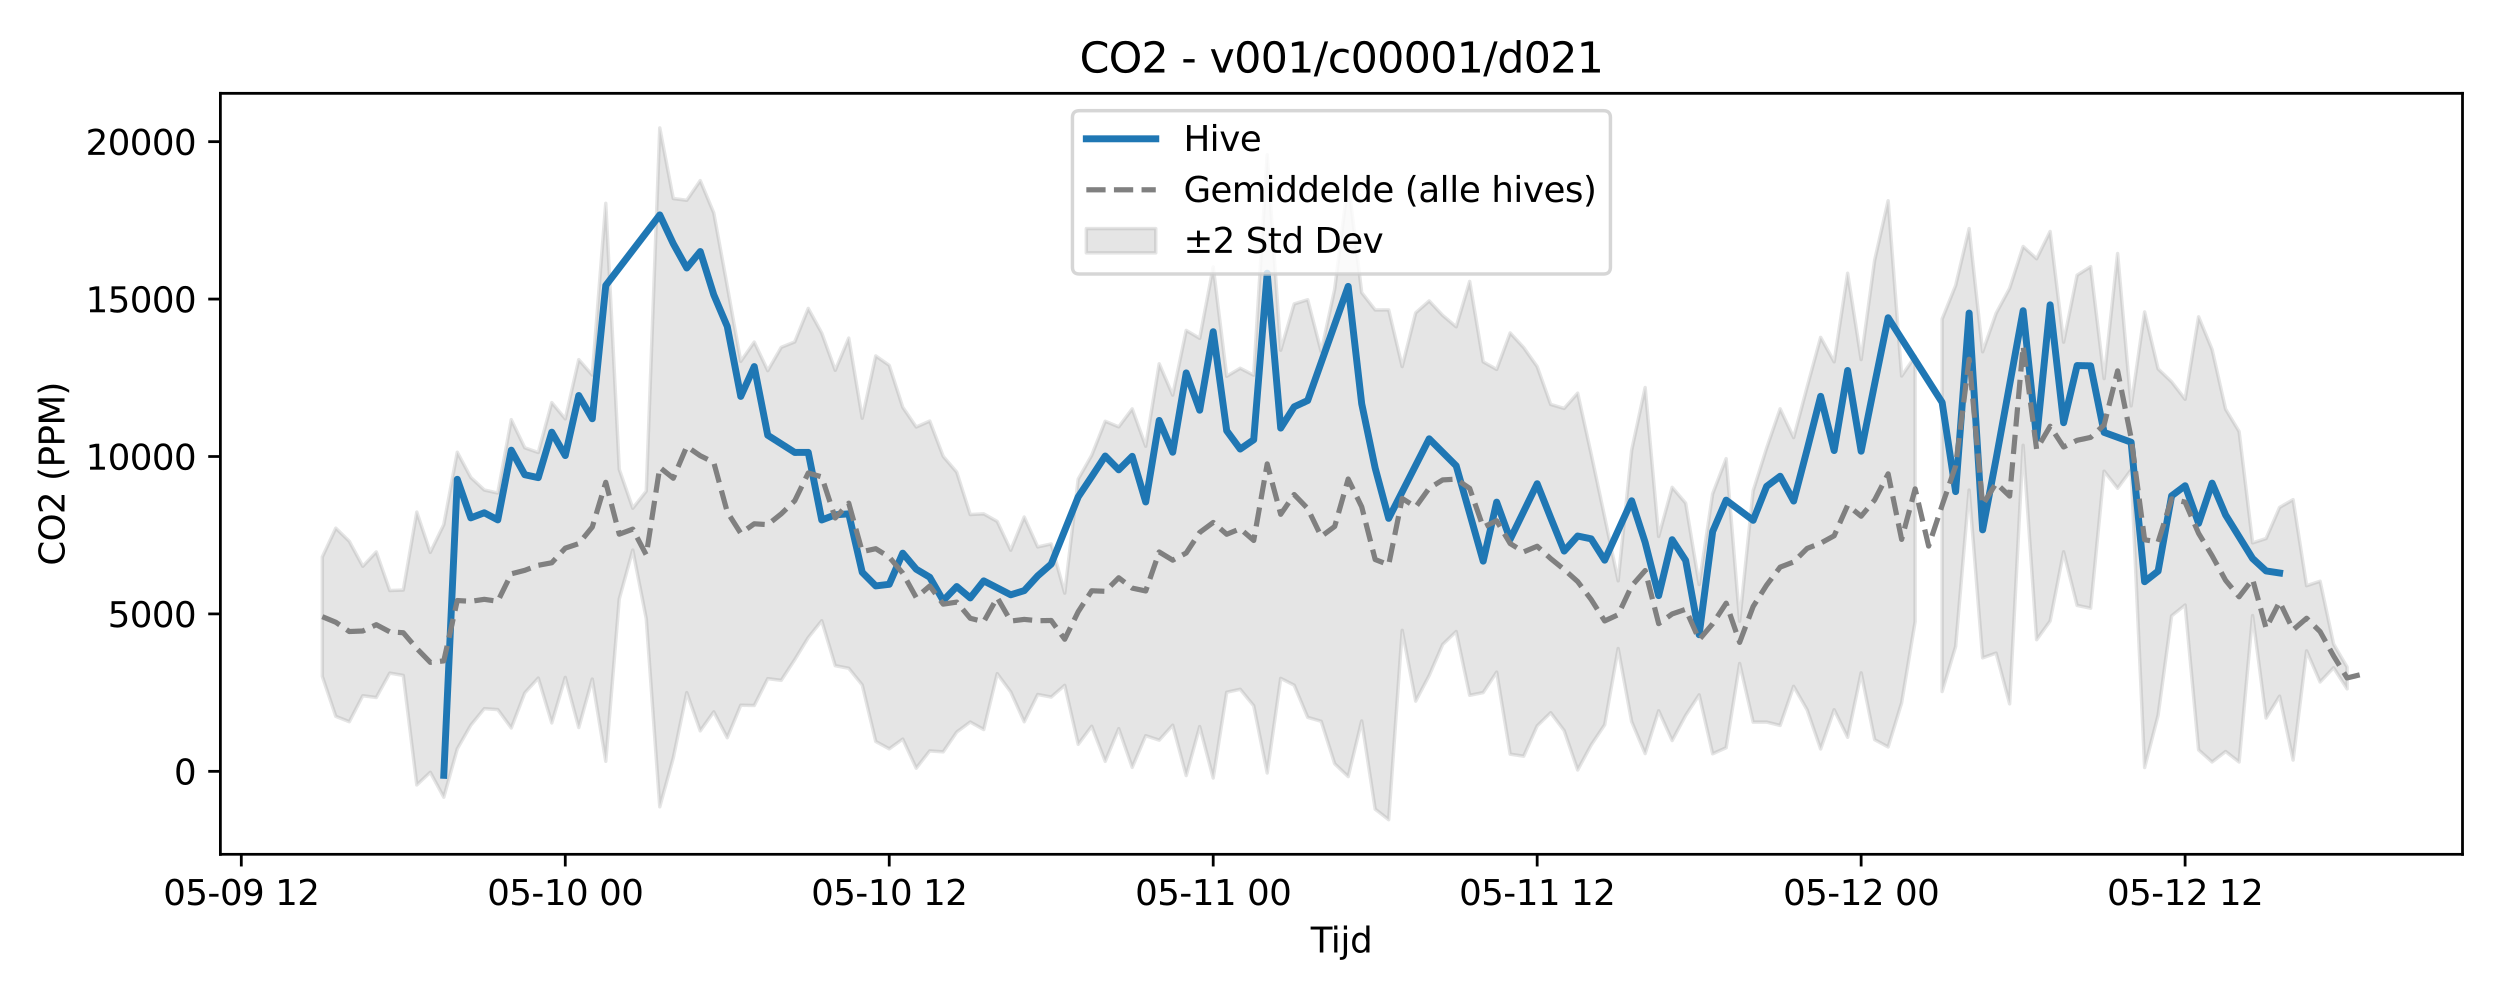<?xml version="1.0" encoding="utf-8" standalone="no"?>
<!DOCTYPE svg PUBLIC "-//W3C//DTD SVG 1.1//EN"
  "http://www.w3.org/Graphics/SVG/1.1/DTD/svg11.dtd">
<svg xmlns:xlink="http://www.w3.org/1999/xlink" width="720pt" height="288pt" viewBox="0 0 720 288" xmlns="http://www.w3.org/2000/svg" version="1.1">
 <defs>
  <style type="text/css">*{stroke-linejoin: round; stroke-linecap: butt}</style>
 </defs>
 <g id="figure_1">
  <g id="patch_1">
   <path d="M 0 288 
L 720 288 
L 720 0 
L 0 0 
z
" style="fill: #ffffff"/>
  </g>
  <g id="axes_1">
   <g id="patch_2">
    <path d="M 63.47 246.04 
L 709.2 246.04 
L 709.2 26.88 
L 63.47 26.88 
z
" style="fill: #ffffff"/>
   </g>
   <g id="FillBetweenPolyCollection_1">
    <path d="M 92.821 160.406 
L 92.821 194.786 
L 96.709 206.311 
L 100.597 207.861 
L 104.484 200.372 
L 108.372 200.874 
L 112.259 193.855 
L 116.147 194.523 
L 120.035 226.071 
L 123.922 222.422 
L 127.81 229.594 
L 131.697 215.667 
L 135.585 208.863 
L 139.473 204.098 
L 143.36 204.361 
L 147.248 209.658 
L 151.135 199.555 
L 155.023 195.281 
L 158.911 208.207 
L 162.798 195.099 
L 166.686 209.536 
L 170.573 195.567 
L 174.461 219.257 
L 178.349 172.484 
L 182.236 158.407 
L 186.124 178.207 
L 190.011 232.361 
L 193.899 218.286 
L 197.787 199.471 
L 201.674 210.487 
L 205.562 205.017 
L 209.449 212.468 
L 213.337 203.106 
L 217.224 203.185 
L 221.112 195.447 
L 225 195.937 
L 228.887 189.976 
L 232.775 183.624 
L 236.662 178.768 
L 240.55 191.721 
L 244.438 192.463 
L 248.325 197.277 
L 252.213 213.544 
L 256.1 215.665 
L 259.988 212.857 
L 263.876 221.236 
L 267.763 216.265 
L 271.651 216.53 
L 275.538 210.839 
L 279.426 207.939 
L 283.314 210.115 
L 287.201 194.015 
L 291.089 199.264 
L 294.976 207.871 
L 298.864 200.01 
L 302.752 200.751 
L 306.639 197.375 
L 310.527 214.364 
L 314.414 209.163 
L 318.302 219.271 
L 322.19 209.851 
L 326.077 221.003 
L 329.965 211.886 
L 333.852 213.163 
L 337.74 208.86 
L 341.628 223.368 
L 345.515 209.249 
L 349.403 224.066 
L 353.29 199.365 
L 357.178 198.513 
L 361.066 203.251 
L 364.953 222.628 
L 368.841 195.365 
L 372.728 197.336 
L 376.616 206.604 
L 380.504 207.734 
L 384.391 219.959 
L 388.279 223.66 
L 392.166 207.626 
L 396.054 233.04 
L 399.942 236.078 
L 403.829 181.529 
L 407.717 201.931 
L 411.604 194.546 
L 415.492 185.602 
L 419.38 181.871 
L 423.267 200.253 
L 427.155 199.464 
L 431.042 193.571 
L 434.93 217.199 
L 438.818 217.785 
L 442.705 209.058 
L 446.593 205.268 
L 450.48 210.417 
L 454.368 221.758 
L 458.256 214.565 
L 462.143 208.74 
L 466.031 186.77 
L 469.918 207.835 
L 473.806 217.032 
L 477.694 204.704 
L 481.581 213.286 
L 485.469 206.048 
L 489.356 200.111 
L 493.244 217.102 
L 497.132 215.344 
L 501.019 191.087 
L 504.907 207.981 
L 508.794 207.966 
L 512.682 208.932 
L 516.57 197.657 
L 520.457 204.45 
L 524.345 215.707 
L 528.232 204.399 
L 532.12 212.35 
L 536.008 193.781 
L 539.895 213.014 
L 543.783 215.13 
L 547.67 202.403 
L 551.558 179.003 
L 551.558 102.608 
L 551.558 102.608 
L 547.67 108.29 
L 543.783 57.804 
L 539.895 74.961 
L 536.008 103.557 
L 532.12 78.692 
L 528.232 104.208 
L 524.345 97.157 
L 520.457 111.44 
L 516.57 126.029 
L 512.682 117.745 
L 508.794 129.04 
L 504.907 141.365 
L 501.019 178.916 
L 497.132 132.087 
L 493.244 142.21 
L 489.356 168.355 
L 485.469 144.908 
L 481.581 140.35 
L 477.694 154.51 
L 473.806 111.602 
L 469.918 129.672 
L 466.031 167.285 
L 462.143 148.924 
L 458.256 130.757 
L 454.368 113.226 
L 450.48 117.627 
L 446.593 116.474 
L 442.705 105.579 
L 438.818 100.092 
L 434.93 95.886 
L 431.042 106.397 
L 427.155 104.204 
L 423.267 81.051 
L 419.38 94.117 
L 415.492 90.829 
L 411.604 86.662 
L 407.717 90.097 
L 403.829 105.575 
L 399.942 89.247 
L 396.054 89.256 
L 392.166 84.273 
L 388.279 52.251 
L 384.391 83.271 
L 380.504 101.291 
L 376.616 86.315 
L 372.728 87.526 
L 368.841 100.869 
L 364.953 44.58 
L 361.066 108.055 
L 357.178 106.045 
L 353.29 108.369 
L 349.403 76.865 
L 345.515 97.435 
L 341.628 95.154 
L 337.74 113.8 
L 333.852 104.77 
L 329.965 128.516 
L 326.077 117.745 
L 322.19 122.935 
L 318.302 121.315 
L 314.414 131.121 
L 310.527 137.963 
L 306.639 170.825 
L 302.752 156.651 
L 298.864 157.519 
L 294.976 148.9 
L 291.089 158.468 
L 287.201 150.176 
L 283.314 147.989 
L 279.426 148.187 
L 275.538 135.977 
L 271.651 131.451 
L 267.763 121.26 
L 263.876 122.972 
L 259.988 117.28 
L 256.1 105.219 
L 252.213 102.502 
L 248.325 120.451 
L 244.438 97.367 
L 240.55 106.644 
L 236.662 95.911 
L 232.775 88.826 
L 228.887 98.461 
L 225 100.03 
L 221.112 106.748 
L 217.224 98.516 
L 213.337 104.077 
L 209.449 82.426 
L 205.562 61.318 
L 201.674 52.015 
L 197.787 57.677 
L 193.899 57.184 
L 190.011 36.842 
L 186.124 141.445 
L 182.236 146.374 
L 178.349 135.195 
L 174.461 58.552 
L 170.573 108.024 
L 166.686 103.575 
L 162.798 120.632 
L 158.911 115.945 
L 155.023 130.325 
L 151.135 128.958 
L 147.248 120.861 
L 143.36 141.991 
L 139.473 141.118 
L 135.585 137.495 
L 131.697 130.24 
L 127.81 151.084 
L 123.922 159.085 
L 120.035 147.47 
L 116.147 169.929 
L 112.259 170.076 
L 108.372 158.947 
L 104.484 163.086 
L 100.597 155.897 
L 96.709 152.107 
L 92.821 160.406 
z
" clip-path="url(#pb567159432)" style="fill: #808080; fill-opacity: 0.2; stroke: #808080; stroke-opacity: 0.2"/>
    <path d="M 559.333 91.883 
L 559.333 199.17 
L 563.221 186.19 
L 567.108 141.128 
L 570.996 189.466 
L 574.883 188.092 
L 578.771 202.714 
L 582.659 128.236 
L 586.546 184.241 
L 590.434 178.859 
L 594.321 158.918 
L 598.209 174.359 
L 602.097 175.163 
L 605.984 135.7 
L 609.872 140.617 
L 613.759 135.306 
L 617.647 221.06 
L 621.535 205.974 
L 625.422 177.373 
L 629.31 174.248 
L 633.197 215.972 
L 637.085 219.449 
L 640.973 216.434 
L 644.86 219.458 
L 648.748 177.274 
L 652.635 206.784 
L 656.523 200.494 
L 660.411 218.901 
L 664.298 187.446 
L 668.186 196.418 
L 672.073 192.307 
L 675.961 198.395 
L 675.961 192.103 
L 675.961 192.103 
L 672.073 185.503 
L 668.186 167.393 
L 664.298 168.674 
L 660.411 143.892 
L 656.523 146.139 
L 652.635 155.093 
L 648.748 156.343 
L 644.86 124.278 
L 640.973 117.84 
L 637.085 100.673 
L 633.197 91.236 
L 629.31 114.99 
L 625.422 109.968 
L 621.535 106.241 
L 617.647 89.832 
L 613.759 116.894 
L 609.872 73.014 
L 605.984 109.034 
L 602.097 76.786 
L 598.209 79.249 
L 594.321 98.541 
L 590.434 66.668 
L 586.546 74.526 
L 582.659 70.989 
L 578.771 83.025 
L 574.883 90.221 
L 570.996 101.326 
L 567.108 65.823 
L 563.221 82.231 
L 559.333 91.883 
z
" clip-path="url(#pb567159432)" style="fill: #808080; fill-opacity: 0.2; stroke: #808080; stroke-opacity: 0.2"/>
   </g>
   <g id="matplotlib.axis_1">
    <g id="xtick_1">
     <g id="line2d_1">
      <defs>
       <path id="m6decb87237" d="M 0 0 
L 0 3.5 
" style="stroke: #000000; stroke-width: 0.8"/>
      </defs>
      <g>
       <use xlink:href="#m6decb87237" x="69.496" y="246.04" style="stroke: #000000; stroke-width: 0.8"/>
      </g>
     </g>
     <g id="text_1">
      <!-- 05-09 12 -->
      <g transform="translate(47.015 260.638) scale(0.1 -0.1)">
       <defs>
        <path id="DejaVuSans-30" d="M 2034 4250 
Q 1547 4250 1301 3770 
Q 1056 3291 1056 2328 
Q 1056 1369 1301 889 
Q 1547 409 2034 409 
Q 2525 409 2770 889 
Q 3016 1369 3016 2328 
Q 3016 3291 2770 3770 
Q 2525 4250 2034 4250 
z
M 2034 4750 
Q 2819 4750 3233 4129 
Q 3647 3509 3647 2328 
Q 3647 1150 3233 529 
Q 2819 -91 2034 -91 
Q 1250 -91 836 529 
Q 422 1150 422 2328 
Q 422 3509 836 4129 
Q 1250 4750 2034 4750 
z
" transform="scale(0.016)"/>
        <path id="DejaVuSans-35" d="M 691 4666 
L 3169 4666 
L 3169 4134 
L 1269 4134 
L 1269 2991 
Q 1406 3038 1543 3061 
Q 1681 3084 1819 3084 
Q 2600 3084 3056 2656 
Q 3513 2228 3513 1497 
Q 3513 744 3044 326 
Q 2575 -91 1722 -91 
Q 1428 -91 1123 -41 
Q 819 9 494 109 
L 494 744 
Q 775 591 1075 516 
Q 1375 441 1709 441 
Q 2250 441 2565 725 
Q 2881 1009 2881 1497 
Q 2881 1984 2565 2268 
Q 2250 2553 1709 2553 
Q 1456 2553 1204 2497 
Q 953 2441 691 2322 
L 691 4666 
z
" transform="scale(0.016)"/>
        <path id="DejaVuSans-2d" d="M 313 2009 
L 1997 2009 
L 1997 1497 
L 313 1497 
L 313 2009 
z
" transform="scale(0.016)"/>
        <path id="DejaVuSans-39" d="M 703 97 
L 703 672 
Q 941 559 1184 500 
Q 1428 441 1663 441 
Q 2288 441 2617 861 
Q 2947 1281 2994 2138 
Q 2813 1869 2534 1725 
Q 2256 1581 1919 1581 
Q 1219 1581 811 2004 
Q 403 2428 403 3163 
Q 403 3881 828 4315 
Q 1253 4750 1959 4750 
Q 2769 4750 3195 4129 
Q 3622 3509 3622 2328 
Q 3622 1225 3098 567 
Q 2575 -91 1691 -91 
Q 1453 -91 1209 -44 
Q 966 3 703 97 
z
M 1959 2075 
Q 2384 2075 2632 2365 
Q 2881 2656 2881 3163 
Q 2881 3666 2632 3958 
Q 2384 4250 1959 4250 
Q 1534 4250 1286 3958 
Q 1038 3666 1038 3163 
Q 1038 2656 1286 2365 
Q 1534 2075 1959 2075 
z
" transform="scale(0.016)"/>
        <path id="DejaVuSans-20" transform="scale(0.016)"/>
        <path id="DejaVuSans-31" d="M 794 531 
L 1825 531 
L 1825 4091 
L 703 3866 
L 703 4441 
L 1819 4666 
L 2450 4666 
L 2450 531 
L 3481 531 
L 3481 0 
L 794 0 
L 794 531 
z
" transform="scale(0.016)"/>
        <path id="DejaVuSans-32" d="M 1228 531 
L 3431 531 
L 3431 0 
L 469 0 
L 469 531 
Q 828 903 1448 1529 
Q 2069 2156 2228 2338 
Q 2531 2678 2651 2914 
Q 2772 3150 2772 3378 
Q 2772 3750 2511 3984 
Q 2250 4219 1831 4219 
Q 1534 4219 1204 4116 
Q 875 4013 500 3803 
L 500 4441 
Q 881 4594 1212 4672 
Q 1544 4750 1819 4750 
Q 2544 4750 2975 4387 
Q 3406 4025 3406 3419 
Q 3406 3131 3298 2873 
Q 3191 2616 2906 2266 
Q 2828 2175 2409 1742 
Q 1991 1309 1228 531 
z
" transform="scale(0.016)"/>
       </defs>
       <use xlink:href="#DejaVuSans-30"/>
       <use xlink:href="#DejaVuSans-35" transform="translate(63.623 0)"/>
       <use xlink:href="#DejaVuSans-2d" transform="translate(127.246 0)"/>
       <use xlink:href="#DejaVuSans-30" transform="translate(163.33 0)"/>
       <use xlink:href="#DejaVuSans-39" transform="translate(226.953 0)"/>
       <use xlink:href="#DejaVuSans-20" transform="translate(290.576 0)"/>
       <use xlink:href="#DejaVuSans-31" transform="translate(322.363 0)"/>
       <use xlink:href="#DejaVuSans-32" transform="translate(385.986 0)"/>
      </g>
     </g>
    </g>
    <g id="xtick_2">
     <g id="line2d_2">
      <g>
       <use xlink:href="#m6decb87237" x="162.798" y="246.04" style="stroke: #000000; stroke-width: 0.8"/>
      </g>
     </g>
     <g id="text_2">
      <!-- 05-10 00 -->
      <g transform="translate(140.318 260.638) scale(0.1 -0.1)">
       <use xlink:href="#DejaVuSans-30"/>
       <use xlink:href="#DejaVuSans-35" transform="translate(63.623 0)"/>
       <use xlink:href="#DejaVuSans-2d" transform="translate(127.246 0)"/>
       <use xlink:href="#DejaVuSans-31" transform="translate(163.33 0)"/>
       <use xlink:href="#DejaVuSans-30" transform="translate(226.953 0)"/>
       <use xlink:href="#DejaVuSans-20" transform="translate(290.576 0)"/>
       <use xlink:href="#DejaVuSans-30" transform="translate(322.363 0)"/>
       <use xlink:href="#DejaVuSans-30" transform="translate(385.986 0)"/>
      </g>
     </g>
    </g>
    <g id="xtick_3">
     <g id="line2d_3">
      <g>
       <use xlink:href="#m6decb87237" x="256.1" y="246.04" style="stroke: #000000; stroke-width: 0.8"/>
      </g>
     </g>
     <g id="text_3">
      <!-- 05-10 12 -->
      <g transform="translate(233.62 260.638) scale(0.1 -0.1)">
       <use xlink:href="#DejaVuSans-30"/>
       <use xlink:href="#DejaVuSans-35" transform="translate(63.623 0)"/>
       <use xlink:href="#DejaVuSans-2d" transform="translate(127.246 0)"/>
       <use xlink:href="#DejaVuSans-31" transform="translate(163.33 0)"/>
       <use xlink:href="#DejaVuSans-30" transform="translate(226.953 0)"/>
       <use xlink:href="#DejaVuSans-20" transform="translate(290.576 0)"/>
       <use xlink:href="#DejaVuSans-31" transform="translate(322.363 0)"/>
       <use xlink:href="#DejaVuSans-32" transform="translate(385.986 0)"/>
      </g>
     </g>
    </g>
    <g id="xtick_4">
     <g id="line2d_4">
      <g>
       <use xlink:href="#m6decb87237" x="349.403" y="246.04" style="stroke: #000000; stroke-width: 0.8"/>
      </g>
     </g>
     <g id="text_4">
      <!-- 05-11 00 -->
      <g transform="translate(326.922 260.638) scale(0.1 -0.1)">
       <use xlink:href="#DejaVuSans-30"/>
       <use xlink:href="#DejaVuSans-35" transform="translate(63.623 0)"/>
       <use xlink:href="#DejaVuSans-2d" transform="translate(127.246 0)"/>
       <use xlink:href="#DejaVuSans-31" transform="translate(163.33 0)"/>
       <use xlink:href="#DejaVuSans-31" transform="translate(226.953 0)"/>
       <use xlink:href="#DejaVuSans-20" transform="translate(290.576 0)"/>
       <use xlink:href="#DejaVuSans-30" transform="translate(322.363 0)"/>
       <use xlink:href="#DejaVuSans-30" transform="translate(385.986 0)"/>
      </g>
     </g>
    </g>
    <g id="xtick_5">
     <g id="line2d_5">
      <g>
       <use xlink:href="#m6decb87237" x="442.705" y="246.04" style="stroke: #000000; stroke-width: 0.8"/>
      </g>
     </g>
     <g id="text_5">
      <!-- 05-11 12 -->
      <g transform="translate(420.225 260.638) scale(0.1 -0.1)">
       <use xlink:href="#DejaVuSans-30"/>
       <use xlink:href="#DejaVuSans-35" transform="translate(63.623 0)"/>
       <use xlink:href="#DejaVuSans-2d" transform="translate(127.246 0)"/>
       <use xlink:href="#DejaVuSans-31" transform="translate(163.33 0)"/>
       <use xlink:href="#DejaVuSans-31" transform="translate(226.953 0)"/>
       <use xlink:href="#DejaVuSans-20" transform="translate(290.576 0)"/>
       <use xlink:href="#DejaVuSans-31" transform="translate(322.363 0)"/>
       <use xlink:href="#DejaVuSans-32" transform="translate(385.986 0)"/>
      </g>
     </g>
    </g>
    <g id="xtick_6">
     <g id="line2d_6">
      <g>
       <use xlink:href="#m6decb87237" x="536.008" y="246.04" style="stroke: #000000; stroke-width: 0.8"/>
      </g>
     </g>
     <g id="text_6">
      <!-- 05-12 00 -->
      <g transform="translate(513.527 260.638) scale(0.1 -0.1)">
       <use xlink:href="#DejaVuSans-30"/>
       <use xlink:href="#DejaVuSans-35" transform="translate(63.623 0)"/>
       <use xlink:href="#DejaVuSans-2d" transform="translate(127.246 0)"/>
       <use xlink:href="#DejaVuSans-31" transform="translate(163.33 0)"/>
       <use xlink:href="#DejaVuSans-32" transform="translate(226.953 0)"/>
       <use xlink:href="#DejaVuSans-20" transform="translate(290.576 0)"/>
       <use xlink:href="#DejaVuSans-30" transform="translate(322.363 0)"/>
       <use xlink:href="#DejaVuSans-30" transform="translate(385.986 0)"/>
      </g>
     </g>
    </g>
    <g id="xtick_7">
     <g id="line2d_7">
      <g>
       <use xlink:href="#m6decb87237" x="629.31" y="246.04" style="stroke: #000000; stroke-width: 0.8"/>
      </g>
     </g>
     <g id="text_7">
      <!-- 05-12 12 -->
      <g transform="translate(606.829 260.638) scale(0.1 -0.1)">
       <use xlink:href="#DejaVuSans-30"/>
       <use xlink:href="#DejaVuSans-35" transform="translate(63.623 0)"/>
       <use xlink:href="#DejaVuSans-2d" transform="translate(127.246 0)"/>
       <use xlink:href="#DejaVuSans-31" transform="translate(163.33 0)"/>
       <use xlink:href="#DejaVuSans-32" transform="translate(226.953 0)"/>
       <use xlink:href="#DejaVuSans-20" transform="translate(290.576 0)"/>
       <use xlink:href="#DejaVuSans-31" transform="translate(322.363 0)"/>
       <use xlink:href="#DejaVuSans-32" transform="translate(385.986 0)"/>
      </g>
     </g>
    </g>
    <g id="text_8">
     <!-- Tijd -->
     <g transform="translate(377.485 274.317) scale(0.1 -0.1)">
      <defs>
       <path id="DejaVuSans-54" d="M -19 4666 
L 3928 4666 
L 3928 4134 
L 2272 4134 
L 2272 0 
L 1638 0 
L 1638 4134 
L -19 4134 
L -19 4666 
z
" transform="scale(0.016)"/>
       <path id="DejaVuSans-69" d="M 603 3500 
L 1178 3500 
L 1178 0 
L 603 0 
L 603 3500 
z
M 603 4863 
L 1178 4863 
L 1178 4134 
L 603 4134 
L 603 4863 
z
" transform="scale(0.016)"/>
       <path id="DejaVuSans-6a" d="M 603 3500 
L 1178 3500 
L 1178 -63 
Q 1178 -731 923 -1031 
Q 669 -1331 103 -1331 
L -116 -1331 
L -116 -844 
L 38 -844 
Q 366 -844 484 -692 
Q 603 -541 603 -63 
L 603 3500 
z
M 603 4863 
L 1178 4863 
L 1178 4134 
L 603 4134 
L 603 4863 
z
" transform="scale(0.016)"/>
       <path id="DejaVuSans-64" d="M 2906 2969 
L 2906 4863 
L 3481 4863 
L 3481 0 
L 2906 0 
L 2906 525 
Q 2725 213 2448 61 
Q 2172 -91 1784 -91 
Q 1150 -91 751 415 
Q 353 922 353 1747 
Q 353 2572 751 3078 
Q 1150 3584 1784 3584 
Q 2172 3584 2448 3432 
Q 2725 3281 2906 2969 
z
M 947 1747 
Q 947 1113 1208 752 
Q 1469 391 1925 391 
Q 2381 391 2643 752 
Q 2906 1113 2906 1747 
Q 2906 2381 2643 2742 
Q 2381 3103 1925 3103 
Q 1469 3103 1208 2742 
Q 947 2381 947 1747 
z
" transform="scale(0.016)"/>
      </defs>
      <use xlink:href="#DejaVuSans-54"/>
      <use xlink:href="#DejaVuSans-69" transform="translate(57.959 0)"/>
      <use xlink:href="#DejaVuSans-6a" transform="translate(85.742 0)"/>
      <use xlink:href="#DejaVuSans-64" transform="translate(113.525 0)"/>
     </g>
    </g>
   </g>
   <g id="matplotlib.axis_2">
    <g id="ytick_1">
     <g id="line2d_8">
      <defs>
       <path id="m384ad8db7f" d="M 0 0 
L -3.5 0 
" style="stroke: #000000; stroke-width: 0.8"/>
      </defs>
      <g>
       <use xlink:href="#m384ad8db7f" x="63.47" y="222.138" style="stroke: #000000; stroke-width: 0.8"/>
      </g>
     </g>
     <g id="text_9">
      <!-- 0 -->
      <g transform="translate(50.108 225.937) scale(0.1 -0.1)">
       <use xlink:href="#DejaVuSans-30"/>
      </g>
     </g>
    </g>
    <g id="ytick_2">
     <g id="line2d_9">
      <g>
       <use xlink:href="#m384ad8db7f" x="63.47" y="176.804" style="stroke: #000000; stroke-width: 0.8"/>
      </g>
     </g>
     <g id="text_10">
      <!-- 5000 -->
      <g transform="translate(31.02 180.604) scale(0.1 -0.1)">
       <use xlink:href="#DejaVuSans-35"/>
       <use xlink:href="#DejaVuSans-30" transform="translate(63.623 0)"/>
       <use xlink:href="#DejaVuSans-30" transform="translate(127.246 0)"/>
       <use xlink:href="#DejaVuSans-30" transform="translate(190.869 0)"/>
      </g>
     </g>
    </g>
    <g id="ytick_3">
     <g id="line2d_10">
      <g>
       <use xlink:href="#m384ad8db7f" x="63.47" y="131.471" style="stroke: #000000; stroke-width: 0.8"/>
      </g>
     </g>
     <g id="text_11">
      <!-- 10000 -->
      <g transform="translate(24.657 135.27) scale(0.1 -0.1)">
       <use xlink:href="#DejaVuSans-31"/>
       <use xlink:href="#DejaVuSans-30" transform="translate(63.623 0)"/>
       <use xlink:href="#DejaVuSans-30" transform="translate(127.246 0)"/>
       <use xlink:href="#DejaVuSans-30" transform="translate(190.869 0)"/>
       <use xlink:href="#DejaVuSans-30" transform="translate(254.492 0)"/>
      </g>
     </g>
    </g>
    <g id="ytick_4">
     <g id="line2d_11">
      <g>
       <use xlink:href="#m384ad8db7f" x="63.47" y="86.138" style="stroke: #000000; stroke-width: 0.8"/>
      </g>
     </g>
     <g id="text_12">
      <!-- 15000 -->
      <g transform="translate(24.657 89.937) scale(0.1 -0.1)">
       <use xlink:href="#DejaVuSans-31"/>
       <use xlink:href="#DejaVuSans-35" transform="translate(63.623 0)"/>
       <use xlink:href="#DejaVuSans-30" transform="translate(127.246 0)"/>
       <use xlink:href="#DejaVuSans-30" transform="translate(190.869 0)"/>
       <use xlink:href="#DejaVuSans-30" transform="translate(254.492 0)"/>
      </g>
     </g>
    </g>
    <g id="ytick_5">
     <g id="line2d_12">
      <g>
       <use xlink:href="#m384ad8db7f" x="63.47" y="40.805" style="stroke: #000000; stroke-width: 0.8"/>
      </g>
     </g>
     <g id="text_13">
      <!-- 20000 -->
      <g transform="translate(24.657 44.604) scale(0.1 -0.1)">
       <use xlink:href="#DejaVuSans-32"/>
       <use xlink:href="#DejaVuSans-30" transform="translate(63.623 0)"/>
       <use xlink:href="#DejaVuSans-30" transform="translate(127.246 0)"/>
       <use xlink:href="#DejaVuSans-30" transform="translate(190.869 0)"/>
       <use xlink:href="#DejaVuSans-30" transform="translate(254.492 0)"/>
      </g>
     </g>
    </g>
    <g id="text_14">
     <!-- CO2 (PPM) -->
     <g transform="translate(18.578 162.903) rotate(-90) scale(0.1 -0.1)">
      <defs>
       <path id="DejaVuSans-43" d="M 4122 4306 
L 4122 3641 
Q 3803 3938 3442 4084 
Q 3081 4231 2675 4231 
Q 1875 4231 1450 3742 
Q 1025 3253 1025 2328 
Q 1025 1406 1450 917 
Q 1875 428 2675 428 
Q 3081 428 3442 575 
Q 3803 722 4122 1019 
L 4122 359 
Q 3791 134 3420 21 
Q 3050 -91 2638 -91 
Q 1578 -91 968 557 
Q 359 1206 359 2328 
Q 359 3453 968 4101 
Q 1578 4750 2638 4750 
Q 3056 4750 3426 4639 
Q 3797 4528 4122 4306 
z
" transform="scale(0.016)"/>
       <path id="DejaVuSans-4f" d="M 2522 4238 
Q 1834 4238 1429 3725 
Q 1025 3213 1025 2328 
Q 1025 1447 1429 934 
Q 1834 422 2522 422 
Q 3209 422 3611 934 
Q 4013 1447 4013 2328 
Q 4013 3213 3611 3725 
Q 3209 4238 2522 4238 
z
M 2522 4750 
Q 3503 4750 4090 4092 
Q 4678 3434 4678 2328 
Q 4678 1225 4090 567 
Q 3503 -91 2522 -91 
Q 1538 -91 948 565 
Q 359 1222 359 2328 
Q 359 3434 948 4092 
Q 1538 4750 2522 4750 
z
" transform="scale(0.016)"/>
       <path id="DejaVuSans-28" d="M 1984 4856 
Q 1566 4138 1362 3434 
Q 1159 2731 1159 2009 
Q 1159 1288 1364 580 
Q 1569 -128 1984 -844 
L 1484 -844 
Q 1016 -109 783 600 
Q 550 1309 550 2009 
Q 550 2706 781 3412 
Q 1013 4119 1484 4856 
L 1984 4856 
z
" transform="scale(0.016)"/>
       <path id="DejaVuSans-50" d="M 1259 4147 
L 1259 2394 
L 2053 2394 
Q 2494 2394 2734 2622 
Q 2975 2850 2975 3272 
Q 2975 3691 2734 3919 
Q 2494 4147 2053 4147 
L 1259 4147 
z
M 628 4666 
L 2053 4666 
Q 2838 4666 3239 4311 
Q 3641 3956 3641 3272 
Q 3641 2581 3239 2228 
Q 2838 1875 2053 1875 
L 1259 1875 
L 1259 0 
L 628 0 
L 628 4666 
z
" transform="scale(0.016)"/>
       <path id="DejaVuSans-4d" d="M 628 4666 
L 1569 4666 
L 2759 1491 
L 3956 4666 
L 4897 4666 
L 4897 0 
L 4281 0 
L 4281 4097 
L 3078 897 
L 2444 897 
L 1241 4097 
L 1241 0 
L 628 0 
L 628 4666 
z
" transform="scale(0.016)"/>
       <path id="DejaVuSans-29" d="M 513 4856 
L 1013 4856 
Q 1481 4119 1714 3412 
Q 1947 2706 1947 2009 
Q 1947 1309 1714 600 
Q 1481 -109 1013 -844 
L 513 -844 
Q 928 -128 1133 580 
Q 1338 1288 1338 2009 
Q 1338 2731 1133 3434 
Q 928 4138 513 4856 
z
" transform="scale(0.016)"/>
      </defs>
      <use xlink:href="#DejaVuSans-43"/>
      <use xlink:href="#DejaVuSans-4f" transform="translate(69.824 0)"/>
      <use xlink:href="#DejaVuSans-32" transform="translate(148.535 0)"/>
      <use xlink:href="#DejaVuSans-20" transform="translate(212.158 0)"/>
      <use xlink:href="#DejaVuSans-28" transform="translate(243.945 0)"/>
      <use xlink:href="#DejaVuSans-50" transform="translate(282.959 0)"/>
      <use xlink:href="#DejaVuSans-50" transform="translate(343.262 0)"/>
      <use xlink:href="#DejaVuSans-4d" transform="translate(403.564 0)"/>
      <use xlink:href="#DejaVuSans-29" transform="translate(489.844 0)"/>
     </g>
    </g>
   </g>
   <g id="line2d_13">
    <path d="M 127.81 223.289 
L 131.697 138.044 
L 135.585 149.145 
L 139.473 147.679 
L 143.36 149.731 
L 147.248 129.655 
L 151.135 136.724 
L 155.023 137.561 
L 158.911 124.475 
L 162.798 131.202 
L 166.686 113.909 
L 170.573 120.6 
L 174.461 82.212 
L 190.011 61.903 
L 193.899 70.181 
L 197.787 77.18 
L 201.674 72.447 
L 205.562 84.896 
L 209.449 94.021 
L 213.337 114.163 
L 217.224 105.577 
L 221.112 125.351 
L 228.887 130.302 
L 232.775 130.283 
L 236.662 149.754 
L 240.55 148.276 
L 244.438 147.982 
L 248.325 164.821 
L 252.213 168.744 
L 256.1 168.282 
L 259.988 159.315 
L 263.876 163.93 
L 267.763 166.246 
L 271.651 172.978 
L 275.538 168.925 
L 279.426 172.203 
L 283.314 167.293 
L 291.089 171.301 
L 294.976 170.104 
L 298.864 165.847 
L 302.752 162.452 
L 310.527 143.098 
L 314.414 137.265 
L 318.302 131.335 
L 322.19 135.306 
L 326.077 131.423 
L 329.965 144.563 
L 333.852 121.087 
L 337.74 130.241 
L 341.628 107.405 
L 345.515 118.137 
L 349.403 95.537 
L 353.29 124.049 
L 357.178 129.328 
L 361.066 126.645 
L 364.953 78.685 
L 368.841 123.284 
L 372.728 117.159 
L 376.616 115.351 
L 388.279 82.484 
L 392.166 116.257 
L 396.054 134.83 
L 399.942 149.287 
L 411.604 126.38 
L 419.38 134.15 
L 427.155 161.609 
L 431.042 144.618 
L 434.93 155.303 
L 442.705 139.318 
L 446.593 149.097 
L 450.48 158.707 
L 454.368 154.373 
L 458.256 155.189 
L 462.143 161.331 
L 469.918 144.228 
L 473.806 156.228 
L 477.694 171.537 
L 481.581 155.434 
L 485.469 161.409 
L 489.356 182.797 
L 493.244 153.086 
L 497.132 144.047 
L 504.907 149.849 
L 508.794 140.069 
L 512.682 137.165 
L 516.57 144.3 
L 520.457 129.455 
L 524.345 114.145 
L 528.232 129.755 
L 532.12 106.704 
L 536.008 129.948 
L 539.895 110.573 
L 543.783 91.514 
L 559.333 115.895 
L 563.221 141.58 
L 567.108 90.164 
L 570.996 152.596 
L 574.883 132.128 
L 582.659 89.493 
L 586.546 126.276 
L 590.434 87.797 
L 594.321 121.738 
L 598.209 105.278 
L 602.097 105.359 
L 605.984 124.526 
L 613.759 127.355 
L 617.647 167.529 
L 621.535 164.483 
L 625.422 142.804 
L 629.31 139.899 
L 633.197 150.72 
L 637.085 139.148 
L 640.973 148.308 
L 648.748 160.856 
L 652.635 164.431 
L 656.523 165.022 
" clip-path="url(#pb567159432)" style="fill: none; stroke: #1f77b4; stroke-width: 2; stroke-linecap: square"/>
   </g>
   <g id="line2d_14">
    <path d="M 92.821 177.596 
L 96.709 179.209 
L 100.597 181.879 
L 104.484 181.729 
L 108.372 179.91 
L 112.259 181.966 
L 116.147 182.226 
L 120.035 186.771 
L 123.922 190.754 
L 127.81 190.339 
L 131.697 172.953 
L 135.585 173.179 
L 139.473 172.608 
L 143.36 173.176 
L 147.248 165.26 
L 151.135 164.257 
L 155.023 162.803 
L 158.911 162.076 
L 162.798 157.865 
L 166.686 156.556 
L 170.573 151.796 
L 174.461 138.904 
L 178.349 153.84 
L 182.236 152.391 
L 186.124 159.826 
L 190.011 134.601 
L 193.899 137.735 
L 197.787 128.574 
L 201.674 131.251 
L 205.562 133.168 
L 209.449 147.447 
L 213.337 153.591 
L 217.224 150.85 
L 221.112 151.097 
L 225 147.984 
L 228.887 144.219 
L 232.775 136.225 
L 236.662 137.34 
L 240.55 149.183 
L 244.438 144.915 
L 248.325 158.864 
L 252.213 158.023 
L 256.1 160.442 
L 259.988 165.069 
L 263.876 172.104 
L 267.763 168.763 
L 271.651 173.99 
L 275.538 173.408 
L 279.426 178.063 
L 283.314 179.052 
L 287.201 172.095 
L 291.089 178.866 
L 294.976 178.386 
L 298.864 178.765 
L 302.752 178.701 
L 306.639 184.1 
L 310.527 176.164 
L 314.414 170.142 
L 318.302 170.293 
L 322.19 166.393 
L 326.077 169.374 
L 329.965 170.201 
L 333.852 158.967 
L 337.74 161.33 
L 341.628 159.261 
L 345.515 153.342 
L 349.403 150.466 
L 353.29 153.867 
L 357.178 152.279 
L 361.066 155.653 
L 364.953 133.604 
L 368.841 148.117 
L 372.728 142.431 
L 376.616 146.46 
L 380.504 154.513 
L 384.391 151.615 
L 388.279 137.956 
L 392.166 145.95 
L 396.054 161.148 
L 399.942 162.663 
L 403.829 143.552 
L 407.717 146.014 
L 411.604 140.604 
L 415.492 138.215 
L 419.38 137.994 
L 423.267 140.652 
L 427.155 151.834 
L 431.042 149.984 
L 434.93 156.542 
L 438.818 158.939 
L 442.705 157.319 
L 446.593 160.871 
L 450.48 164.022 
L 454.368 167.492 
L 458.256 172.661 
L 462.143 178.832 
L 466.031 177.027 
L 469.918 168.754 
L 473.806 164.317 
L 477.694 179.607 
L 481.581 176.818 
L 485.469 175.478 
L 489.356 184.233 
L 493.244 179.656 
L 497.132 173.716 
L 501.019 185.002 
L 504.907 174.673 
L 508.794 168.503 
L 512.682 163.338 
L 516.57 161.843 
L 520.457 157.945 
L 524.345 156.432 
L 528.232 154.303 
L 532.12 145.521 
L 536.008 148.669 
L 539.895 143.988 
L 543.783 136.467 
L 547.67 155.347 
L 551.558 140.805 
L 555.446 157.266 
L 559.333 145.527 
L 563.221 134.211 
L 567.108 103.476 
L 570.996 145.396 
L 574.883 139.156 
L 578.771 142.869 
L 582.659 99.612 
L 586.546 129.384 
L 590.434 122.763 
L 594.321 128.73 
L 598.209 126.804 
L 602.097 125.974 
L 605.984 122.367 
L 609.872 106.816 
L 613.759 126.1 
L 617.647 155.446 
L 621.535 156.107 
L 625.422 143.67 
L 629.31 144.619 
L 633.197 153.604 
L 637.085 160.061 
L 640.973 167.137 
L 644.86 171.868 
L 648.748 166.808 
L 652.635 180.938 
L 656.523 173.317 
L 660.411 181.397 
L 664.298 178.06 
L 668.186 181.905 
L 672.073 188.905 
L 675.961 195.249 
L 679.849 194.294 
L 679.849 194.294 
" clip-path="url(#pb567159432)" style="fill: none; stroke-dasharray: 5.55,2.4; stroke-dashoffset: 0; stroke: #808080; stroke-width: 1.5"/>
   </g>
   <g id="patch_3">
    <path d="M 63.47 246.04 
L 63.47 26.88 
" style="fill: none; stroke: #000000; stroke-width: 0.8; stroke-linejoin: miter; stroke-linecap: square"/>
   </g>
   <g id="patch_4">
    <path d="M 709.2 246.04 
L 709.2 26.88 
" style="fill: none; stroke: #000000; stroke-width: 0.8; stroke-linejoin: miter; stroke-linecap: square"/>
   </g>
   <g id="patch_5">
    <path d="M 63.47 246.04 
L 709.2 246.04 
" style="fill: none; stroke: #000000; stroke-width: 0.8; stroke-linejoin: miter; stroke-linecap: square"/>
   </g>
   <g id="patch_6">
    <path d="M 63.47 26.88 
L 709.2 26.88 
" style="fill: none; stroke: #000000; stroke-width: 0.8; stroke-linejoin: miter; stroke-linecap: square"/>
   </g>
   <g id="text_15">
    <!-- CO2 - v001/c00001/d021 -->
    <g transform="translate(310.932 20.88) scale(0.12 -0.12)">
     <defs>
      <path id="DejaVuSans-76" d="M 191 3500 
L 800 3500 
L 1894 563 
L 2988 3500 
L 3597 3500 
L 2284 0 
L 1503 0 
L 191 3500 
z
" transform="scale(0.016)"/>
      <path id="DejaVuSans-2f" d="M 1625 4666 
L 2156 4666 
L 531 -594 
L 0 -594 
L 1625 4666 
z
" transform="scale(0.016)"/>
      <path id="DejaVuSans-63" d="M 3122 3366 
L 3122 2828 
Q 2878 2963 2633 3030 
Q 2388 3097 2138 3097 
Q 1578 3097 1268 2742 
Q 959 2388 959 1747 
Q 959 1106 1268 751 
Q 1578 397 2138 397 
Q 2388 397 2633 464 
Q 2878 531 3122 666 
L 3122 134 
Q 2881 22 2623 -34 
Q 2366 -91 2075 -91 
Q 1284 -91 818 406 
Q 353 903 353 1747 
Q 353 2603 823 3093 
Q 1294 3584 2113 3584 
Q 2378 3584 2631 3529 
Q 2884 3475 3122 3366 
z
" transform="scale(0.016)"/>
     </defs>
     <use xlink:href="#DejaVuSans-43"/>
     <use xlink:href="#DejaVuSans-4f" transform="translate(69.824 0)"/>
     <use xlink:href="#DejaVuSans-32" transform="translate(148.535 0)"/>
     <use xlink:href="#DejaVuSans-20" transform="translate(212.158 0)"/>
     <use xlink:href="#DejaVuSans-2d" transform="translate(243.945 0)"/>
     <use xlink:href="#DejaVuSans-20" transform="translate(280.029 0)"/>
     <use xlink:href="#DejaVuSans-76" transform="translate(311.816 0)"/>
     <use xlink:href="#DejaVuSans-30" transform="translate(370.996 0)"/>
     <use xlink:href="#DejaVuSans-30" transform="translate(434.619 0)"/>
     <use xlink:href="#DejaVuSans-31" transform="translate(498.242 0)"/>
     <use xlink:href="#DejaVuSans-2f" transform="translate(561.865 0)"/>
     <use xlink:href="#DejaVuSans-63" transform="translate(595.557 0)"/>
     <use xlink:href="#DejaVuSans-30" transform="translate(650.537 0)"/>
     <use xlink:href="#DejaVuSans-30" transform="translate(714.16 0)"/>
     <use xlink:href="#DejaVuSans-30" transform="translate(777.783 0)"/>
     <use xlink:href="#DejaVuSans-30" transform="translate(841.406 0)"/>
     <use xlink:href="#DejaVuSans-31" transform="translate(905.029 0)"/>
     <use xlink:href="#DejaVuSans-2f" transform="translate(968.652 0)"/>
     <use xlink:href="#DejaVuSans-64" transform="translate(1002.344 0)"/>
     <use xlink:href="#DejaVuSans-30" transform="translate(1065.82 0)"/>
     <use xlink:href="#DejaVuSans-32" transform="translate(1129.443 0)"/>
     <use xlink:href="#DejaVuSans-31" transform="translate(1193.066 0)"/>
    </g>
   </g>
   <g id="legend_1">
    <g id="patch_7">
     <path d="M 310.863 78.914 
L 461.807 78.914 
Q 463.807 78.914 463.807 76.914 
L 463.807 33.88 
Q 463.807 31.88 461.807 31.88 
L 310.863 31.88 
Q 308.863 31.88 308.863 33.88 
L 308.863 76.914 
Q 308.863 78.914 310.863 78.914 
z
" style="fill: #ffffff; opacity: 0.8; stroke: #cccccc; stroke-linejoin: miter"/>
    </g>
    <g id="line2d_15">
     <path d="M 312.863 39.978 
L 322.863 39.978 
L 332.863 39.978 
" style="fill: none; stroke: #1f77b4; stroke-width: 2; stroke-linecap: square"/>
    </g>
    <g id="text_16">
     <!-- Hive -->
     <g transform="translate(340.863 43.478) scale(0.1 -0.1)">
      <defs>
       <path id="DejaVuSans-48" d="M 628 4666 
L 1259 4666 
L 1259 2753 
L 3553 2753 
L 3553 4666 
L 4184 4666 
L 4184 0 
L 3553 0 
L 3553 2222 
L 1259 2222 
L 1259 0 
L 628 0 
L 628 4666 
z
" transform="scale(0.016)"/>
       <path id="DejaVuSans-65" d="M 3597 1894 
L 3597 1613 
L 953 1613 
Q 991 1019 1311 708 
Q 1631 397 2203 397 
Q 2534 397 2845 478 
Q 3156 559 3463 722 
L 3463 178 
Q 3153 47 2828 -22 
Q 2503 -91 2169 -91 
Q 1331 -91 842 396 
Q 353 884 353 1716 
Q 353 2575 817 3079 
Q 1281 3584 2069 3584 
Q 2775 3584 3186 3129 
Q 3597 2675 3597 1894 
z
M 3022 2063 
Q 3016 2534 2758 2815 
Q 2500 3097 2075 3097 
Q 1594 3097 1305 2825 
Q 1016 2553 972 2059 
L 3022 2063 
z
" transform="scale(0.016)"/>
      </defs>
      <use xlink:href="#DejaVuSans-48"/>
      <use xlink:href="#DejaVuSans-69" transform="translate(75.195 0)"/>
      <use xlink:href="#DejaVuSans-76" transform="translate(102.979 0)"/>
      <use xlink:href="#DejaVuSans-65" transform="translate(162.158 0)"/>
     </g>
    </g>
    <g id="line2d_16">
     <path d="M 312.863 54.657 
L 322.863 54.657 
L 332.863 54.657 
" style="fill: none; stroke-dasharray: 5.55,2.4; stroke-dashoffset: 0; stroke: #808080; stroke-width: 1.5"/>
    </g>
    <g id="text_17">
     <!-- Gemiddelde (alle hives) -->
     <g transform="translate(340.863 58.157) scale(0.1 -0.1)">
      <defs>
       <path id="DejaVuSans-47" d="M 3809 666 
L 3809 1919 
L 2778 1919 
L 2778 2438 
L 4434 2438 
L 4434 434 
Q 4069 175 3628 42 
Q 3188 -91 2688 -91 
Q 1594 -91 976 548 
Q 359 1188 359 2328 
Q 359 3472 976 4111 
Q 1594 4750 2688 4750 
Q 3144 4750 3555 4637 
Q 3966 4525 4313 4306 
L 4313 3634 
Q 3963 3931 3569 4081 
Q 3175 4231 2741 4231 
Q 1884 4231 1454 3753 
Q 1025 3275 1025 2328 
Q 1025 1384 1454 906 
Q 1884 428 2741 428 
Q 3075 428 3337 486 
Q 3600 544 3809 666 
z
" transform="scale(0.016)"/>
       <path id="DejaVuSans-6d" d="M 3328 2828 
Q 3544 3216 3844 3400 
Q 4144 3584 4550 3584 
Q 5097 3584 5394 3201 
Q 5691 2819 5691 2113 
L 5691 0 
L 5113 0 
L 5113 2094 
Q 5113 2597 4934 2840 
Q 4756 3084 4391 3084 
Q 3944 3084 3684 2787 
Q 3425 2491 3425 1978 
L 3425 0 
L 2847 0 
L 2847 2094 
Q 2847 2600 2669 2842 
Q 2491 3084 2119 3084 
Q 1678 3084 1418 2786 
Q 1159 2488 1159 1978 
L 1159 0 
L 581 0 
L 581 3500 
L 1159 3500 
L 1159 2956 
Q 1356 3278 1631 3431 
Q 1906 3584 2284 3584 
Q 2666 3584 2933 3390 
Q 3200 3197 3328 2828 
z
" transform="scale(0.016)"/>
       <path id="DejaVuSans-6c" d="M 603 4863 
L 1178 4863 
L 1178 0 
L 603 0 
L 603 4863 
z
" transform="scale(0.016)"/>
       <path id="DejaVuSans-61" d="M 2194 1759 
Q 1497 1759 1228 1600 
Q 959 1441 959 1056 
Q 959 750 1161 570 
Q 1363 391 1709 391 
Q 2188 391 2477 730 
Q 2766 1069 2766 1631 
L 2766 1759 
L 2194 1759 
z
M 3341 1997 
L 3341 0 
L 2766 0 
L 2766 531 
Q 2569 213 2275 61 
Q 1981 -91 1556 -91 
Q 1019 -91 701 211 
Q 384 513 384 1019 
Q 384 1609 779 1909 
Q 1175 2209 1959 2209 
L 2766 2209 
L 2766 2266 
Q 2766 2663 2505 2880 
Q 2244 3097 1772 3097 
Q 1472 3097 1187 3025 
Q 903 2953 641 2809 
L 641 3341 
Q 956 3463 1253 3523 
Q 1550 3584 1831 3584 
Q 2591 3584 2966 3190 
Q 3341 2797 3341 1997 
z
" transform="scale(0.016)"/>
       <path id="DejaVuSans-68" d="M 3513 2113 
L 3513 0 
L 2938 0 
L 2938 2094 
Q 2938 2591 2744 2837 
Q 2550 3084 2163 3084 
Q 1697 3084 1428 2787 
Q 1159 2491 1159 1978 
L 1159 0 
L 581 0 
L 581 4863 
L 1159 4863 
L 1159 2956 
Q 1366 3272 1645 3428 
Q 1925 3584 2291 3584 
Q 2894 3584 3203 3211 
Q 3513 2838 3513 2113 
z
" transform="scale(0.016)"/>
       <path id="DejaVuSans-73" d="M 2834 3397 
L 2834 2853 
Q 2591 2978 2328 3040 
Q 2066 3103 1784 3103 
Q 1356 3103 1142 2972 
Q 928 2841 928 2578 
Q 928 2378 1081 2264 
Q 1234 2150 1697 2047 
L 1894 2003 
Q 2506 1872 2764 1633 
Q 3022 1394 3022 966 
Q 3022 478 2636 193 
Q 2250 -91 1575 -91 
Q 1294 -91 989 -36 
Q 684 19 347 128 
L 347 722 
Q 666 556 975 473 
Q 1284 391 1588 391 
Q 1994 391 2212 530 
Q 2431 669 2431 922 
Q 2431 1156 2273 1281 
Q 2116 1406 1581 1522 
L 1381 1569 
Q 847 1681 609 1914 
Q 372 2147 372 2553 
Q 372 3047 722 3315 
Q 1072 3584 1716 3584 
Q 2034 3584 2315 3537 
Q 2597 3491 2834 3397 
z
" transform="scale(0.016)"/>
      </defs>
      <use xlink:href="#DejaVuSans-47"/>
      <use xlink:href="#DejaVuSans-65" transform="translate(77.49 0)"/>
      <use xlink:href="#DejaVuSans-6d" transform="translate(139.014 0)"/>
      <use xlink:href="#DejaVuSans-69" transform="translate(236.426 0)"/>
      <use xlink:href="#DejaVuSans-64" transform="translate(264.209 0)"/>
      <use xlink:href="#DejaVuSans-64" transform="translate(327.686 0)"/>
      <use xlink:href="#DejaVuSans-65" transform="translate(391.162 0)"/>
      <use xlink:href="#DejaVuSans-6c" transform="translate(452.686 0)"/>
      <use xlink:href="#DejaVuSans-64" transform="translate(480.469 0)"/>
      <use xlink:href="#DejaVuSans-65" transform="translate(543.945 0)"/>
      <use xlink:href="#DejaVuSans-20" transform="translate(605.469 0)"/>
      <use xlink:href="#DejaVuSans-28" transform="translate(637.256 0)"/>
      <use xlink:href="#DejaVuSans-61" transform="translate(676.27 0)"/>
      <use xlink:href="#DejaVuSans-6c" transform="translate(737.549 0)"/>
      <use xlink:href="#DejaVuSans-6c" transform="translate(765.332 0)"/>
      <use xlink:href="#DejaVuSans-65" transform="translate(793.115 0)"/>
      <use xlink:href="#DejaVuSans-20" transform="translate(854.639 0)"/>
      <use xlink:href="#DejaVuSans-68" transform="translate(886.426 0)"/>
      <use xlink:href="#DejaVuSans-69" transform="translate(949.805 0)"/>
      <use xlink:href="#DejaVuSans-76" transform="translate(977.588 0)"/>
      <use xlink:href="#DejaVuSans-65" transform="translate(1036.768 0)"/>
      <use xlink:href="#DejaVuSans-73" transform="translate(1098.291 0)"/>
      <use xlink:href="#DejaVuSans-29" transform="translate(1150.391 0)"/>
     </g>
    </g>
    <g id="patch_8">
     <path d="M 312.863 72.835 
L 332.863 72.835 
L 332.863 65.835 
L 312.863 65.835 
z
" style="fill: #808080; fill-opacity: 0.2; stroke: #808080; stroke-opacity: 0.2; stroke-linejoin: miter"/>
    </g>
    <g id="text_18">
     <!-- ±2 Std Dev -->
     <g transform="translate(340.863 72.835) scale(0.1 -0.1)">
      <defs>
       <path id="DejaVuSans-b1" d="M 2944 4013 
L 2944 2803 
L 4684 2803 
L 4684 2272 
L 2944 2272 
L 2944 1063 
L 2419 1063 
L 2419 2272 
L 678 2272 
L 678 2803 
L 2419 2803 
L 2419 4013 
L 2944 4013 
z
M 678 531 
L 4684 531 
L 4684 0 
L 678 0 
L 678 531 
z
" transform="scale(0.016)"/>
       <path id="DejaVuSans-53" d="M 3425 4513 
L 3425 3897 
Q 3066 4069 2747 4153 
Q 2428 4238 2131 4238 
Q 1616 4238 1336 4038 
Q 1056 3838 1056 3469 
Q 1056 3159 1242 3001 
Q 1428 2844 1947 2747 
L 2328 2669 
Q 3034 2534 3370 2195 
Q 3706 1856 3706 1288 
Q 3706 609 3251 259 
Q 2797 -91 1919 -91 
Q 1588 -91 1214 -16 
Q 841 59 441 206 
L 441 856 
Q 825 641 1194 531 
Q 1563 422 1919 422 
Q 2459 422 2753 634 
Q 3047 847 3047 1241 
Q 3047 1584 2836 1778 
Q 2625 1972 2144 2069 
L 1759 2144 
Q 1053 2284 737 2584 
Q 422 2884 422 3419 
Q 422 4038 858 4394 
Q 1294 4750 2059 4750 
Q 2388 4750 2728 4690 
Q 3069 4631 3425 4513 
z
" transform="scale(0.016)"/>
       <path id="DejaVuSans-74" d="M 1172 4494 
L 1172 3500 
L 2356 3500 
L 2356 3053 
L 1172 3053 
L 1172 1153 
Q 1172 725 1289 603 
Q 1406 481 1766 481 
L 2356 481 
L 2356 0 
L 1766 0 
Q 1100 0 847 248 
Q 594 497 594 1153 
L 594 3053 
L 172 3053 
L 172 3500 
L 594 3500 
L 594 4494 
L 1172 4494 
z
" transform="scale(0.016)"/>
       <path id="DejaVuSans-44" d="M 1259 4147 
L 1259 519 
L 2022 519 
Q 2988 519 3436 956 
Q 3884 1394 3884 2338 
Q 3884 3275 3436 3711 
Q 2988 4147 2022 4147 
L 1259 4147 
z
M 628 4666 
L 1925 4666 
Q 3281 4666 3915 4102 
Q 4550 3538 4550 2338 
Q 4550 1131 3912 565 
Q 3275 0 1925 0 
L 628 0 
L 628 4666 
z
" transform="scale(0.016)"/>
      </defs>
      <use xlink:href="#DejaVuSans-b1"/>
      <use xlink:href="#DejaVuSans-32" transform="translate(83.789 0)"/>
      <use xlink:href="#DejaVuSans-20" transform="translate(147.412 0)"/>
      <use xlink:href="#DejaVuSans-53" transform="translate(179.199 0)"/>
      <use xlink:href="#DejaVuSans-74" transform="translate(242.676 0)"/>
      <use xlink:href="#DejaVuSans-64" transform="translate(281.885 0)"/>
      <use xlink:href="#DejaVuSans-20" transform="translate(345.361 0)"/>
      <use xlink:href="#DejaVuSans-44" transform="translate(377.148 0)"/>
      <use xlink:href="#DejaVuSans-65" transform="translate(454.15 0)"/>
      <use xlink:href="#DejaVuSans-76" transform="translate(515.674 0)"/>
     </g>
    </g>
   </g>
  </g>
 </g>
 <defs>
  <clipPath id="pb567159432">
   <rect x="63.47" y="26.88" width="645.73" height="219.16"/>
  </clipPath>
 </defs>
</svg>
